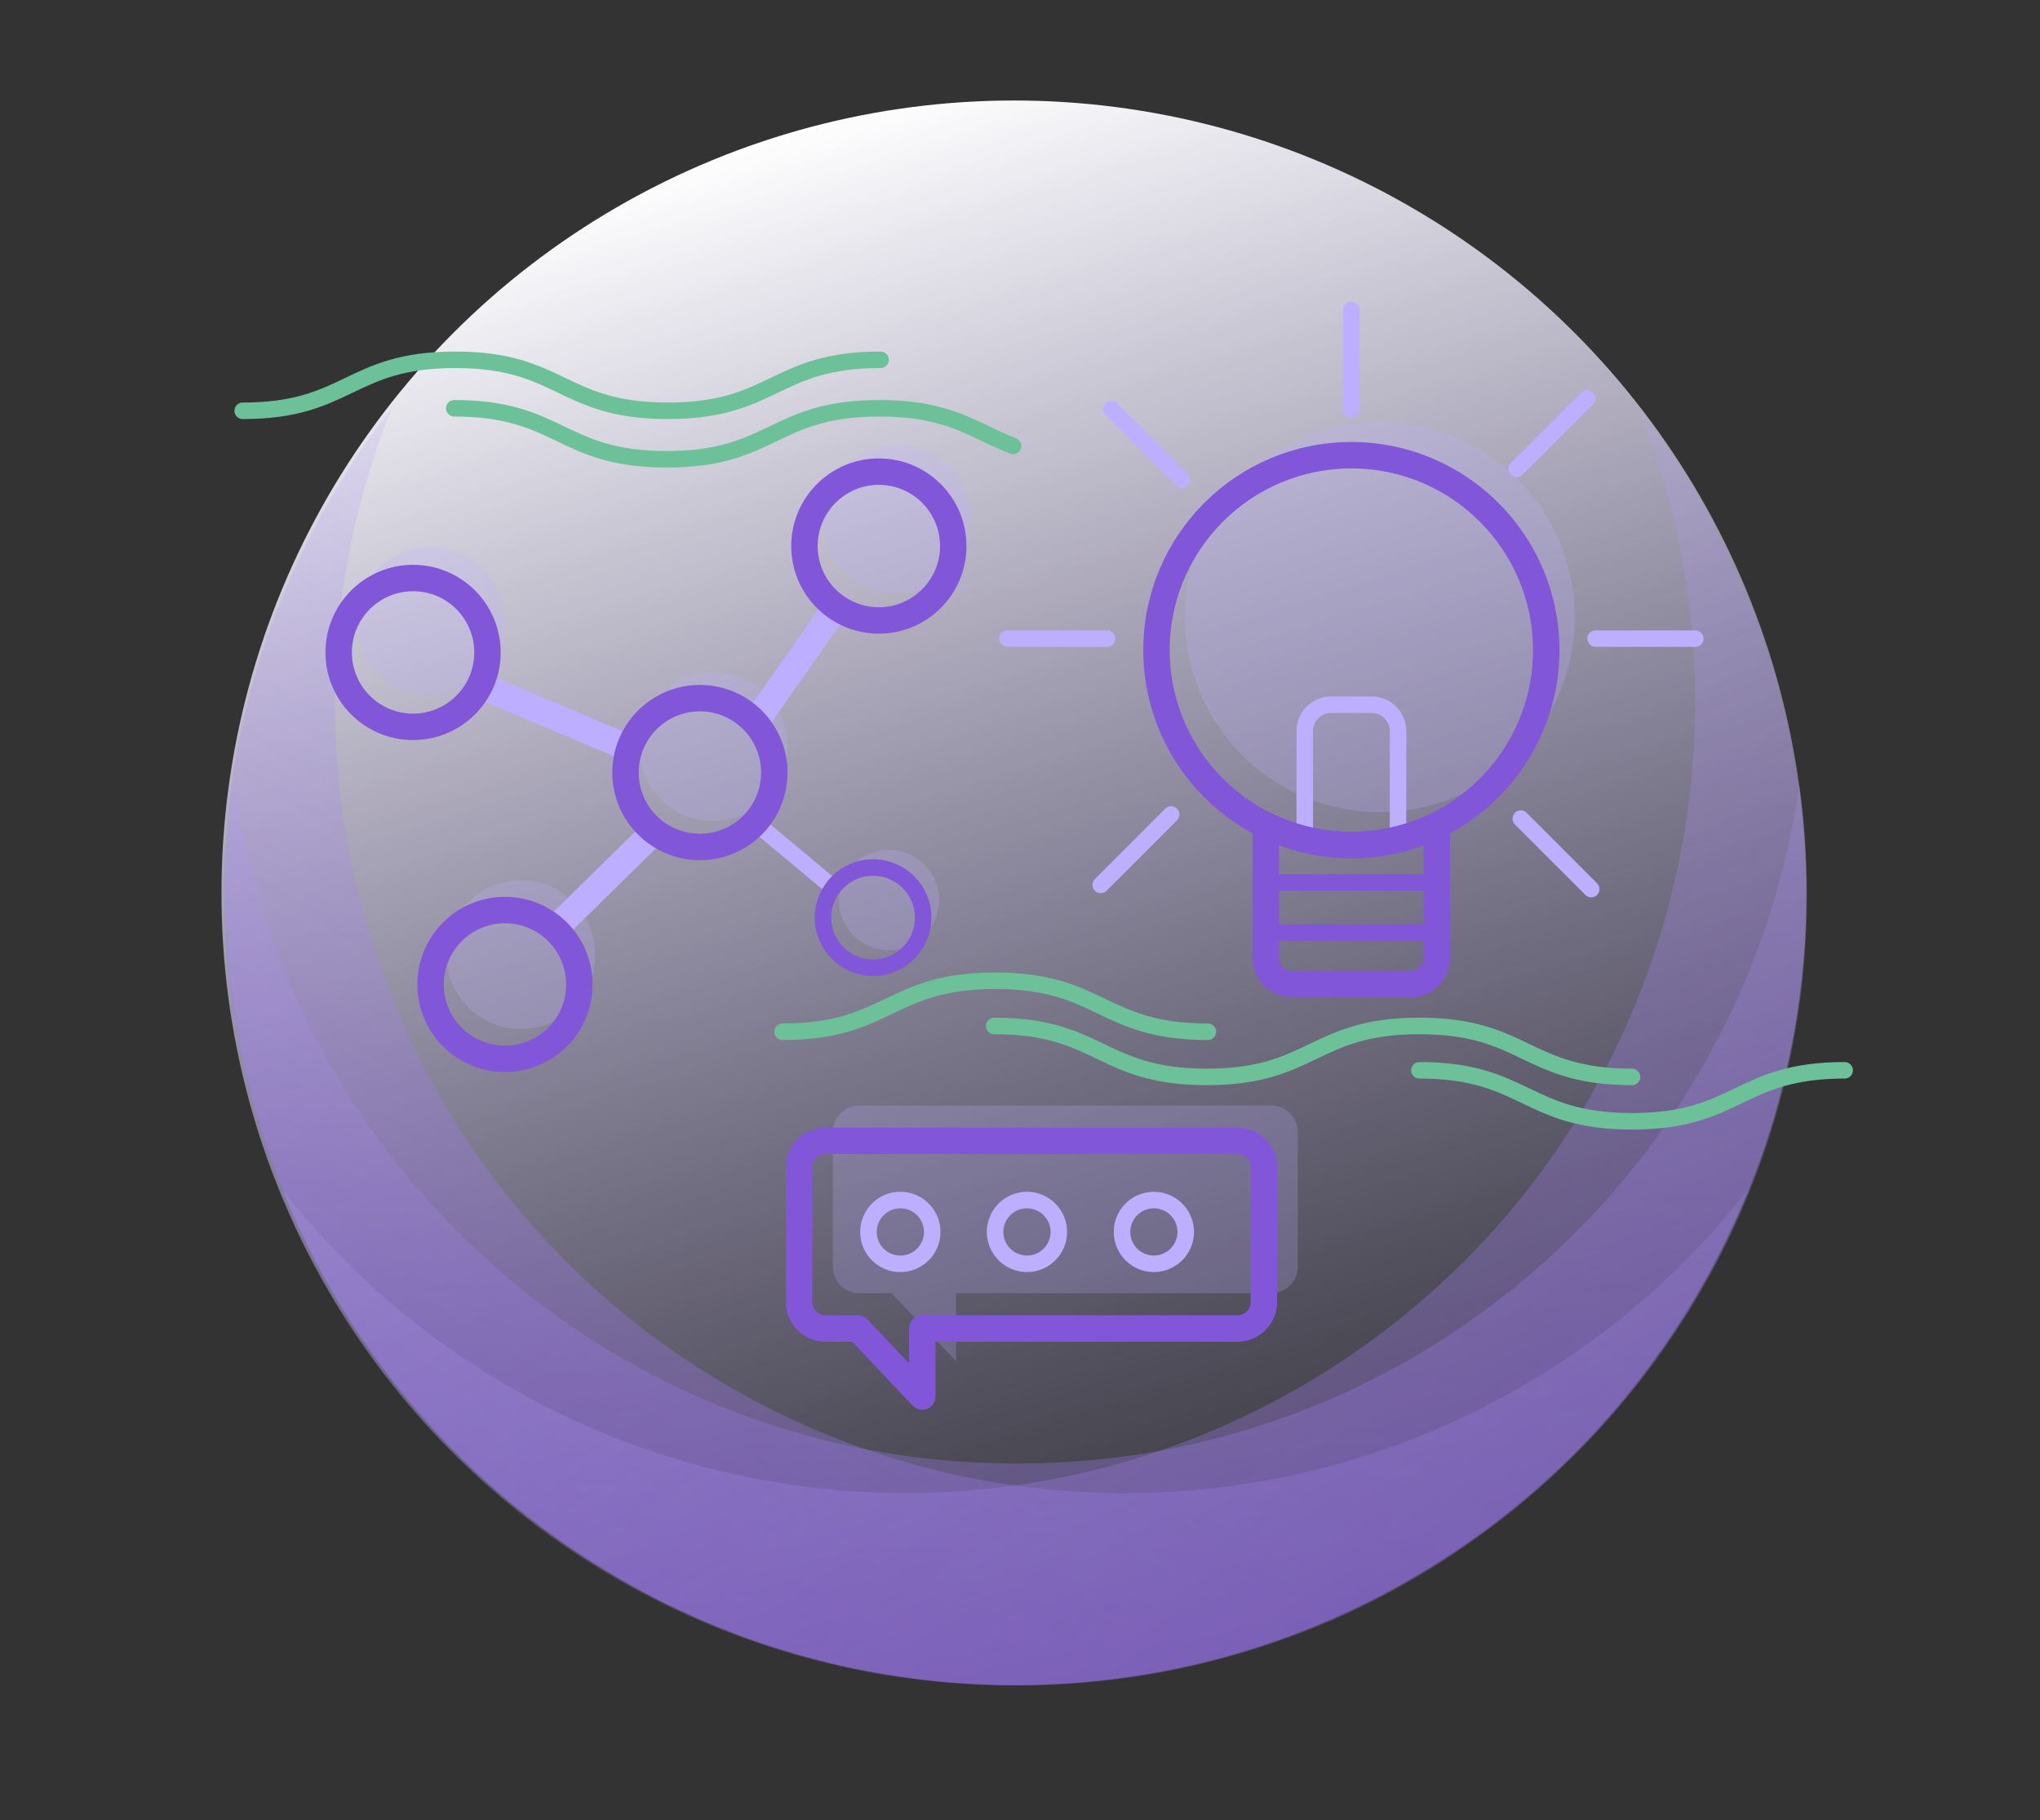 <svg id="Layer_1" data-name="Layer 1" xmlns="http://www.w3.org/2000/svg" xmlns:xlink="http://www.w3.org/1999/xlink" viewBox="0 0 617.77 551.06"><rect x="0" y="0" width="617.77" height="551.06" fill="#333333" stroke="none"/><defs><style>.cls-1{fill:url(#linear-gradient);}.cls-2{fill:url(#linear-gradient-2);}.cls-3{fill:url(#linear-gradient-3);}.cls-4{fill:url(#linear-gradient-4);}.cls-10,.cls-5,.cls-7,.cls-8,.cls-9{fill:none;stroke-linecap:round;}.cls-5{stroke:#6dc199;stroke-miterlimit:10;}.cls-10,.cls-5,.cls-8{stroke-width:5px;}.cls-6{fill:#beaeff;opacity:0.23;isolation:isolate;}.cls-10,.cls-7{stroke:#8256d8;}.cls-10,.cls-7,.cls-8,.cls-9{stroke-linejoin:round;}.cls-7,.cls-9{stroke-width:8px;}.cls-8,.cls-9{stroke:#beaeff;}</style><linearGradient id="linear-gradient" x1="-1197.38" y1="1075.49" x2="-1197.38" y2="1074.49" gradientTransform="matrix(-459.03, 140.34, 140.34, 459.03, -700181.99, -325140.49)" gradientUnits="userSpaceOnUse"><stop offset="0" stop-color="#beaeff" stop-opacity="0"/><stop offset="1" stop-color="#fff"/></linearGradient><linearGradient id="linear-gradient-2" x1="-1191.6" y1="1078.03" x2="-1191.6" y2="1076.49" gradientTransform="matrix(478.62, 0, 0, -272.87, 570628.82, 294348.84)" gradientUnits="userSpaceOnUse"><stop offset="0" stop-color="#beaeff" stop-opacity="0.15"/><stop offset="1" stop-color="#8256d8" stop-opacity="0.46"/></linearGradient><linearGradient id="linear-gradient-3" x1="-1192.56" y1="1080.19" x2="-1192.56" y2="1078.66" gradientTransform="matrix(414.49, 239.31, 136.44, -236.31, 347280.85, 540850.43)" xlink:href="#linear-gradient-2"/><linearGradient id="linear-gradient-4" x1="-1191.39" y1="1075.31" x2="-1191.39" y2="1073.78" gradientTransform="matrix(414.49, -239.31, -136.44, -236.31, 640802.01, -30801.7)" xlink:href="#linear-gradient-2"/></defs><title>bridge_icons_landingpage_0</title><circle id="christina-wocintechchat-com-VpcgTEKerEQ-unsplash" class="cls-1" cx="307.07" cy="270.43" r="240"/><path id="Subtraction_1" data-name="Subtraction 1" class="cls-2" d="M70.94,237.48h0a242.31,242.31,0,0,0-1.1,58,238.65,238.65,0,0,0,3.63,23.76,235,235,0,0,0,5.9,22.93c2.3,7.42,5,14.82,8,22s6.4,14.13,10.08,20.92,7.69,13.37,12,19.73a240.47,240.47,0,0,0,64.63,64.64c6.36,4.3,13,8.33,19.73,12s13.82,7.08,20.92,10.08,14.56,5.74,22,8,15.22,4.32,22.93,5.9q11.79,2.4,23.76,3.62a242.55,242.55,0,0,0,48.94,0c8-.81,15.91-2,23.76-3.62s15.43-3.56,22.93-5.9,14.83-5,22-8,14.14-6.39,20.92-10.08,13.37-7.69,19.73-12a240.65,240.65,0,0,0,64.64-64.64c4.3-6.36,8.33-13,12-19.73s7.07-13.82,10.07-20.92,5.74-14.56,8.05-22,4.32-15.22,5.9-22.93,2.82-15.79,3.63-23.76a242.83,242.83,0,0,0-1.11-58c-1,7.19-2.36,14.41-4,21.47S537.24,272.9,535,279.7s-4.82,13.44-7.66,19.94-6,12.85-9.35,19a240.43,240.43,0,0,1-86.3,90.11c-6,3.64-12.25,7-18.56,10.14s-12.91,6-19.5,8.5-13.51,4.83-20.37,6.77-14,3.63-21.13,4.95-14.51,2.36-21.8,3-14.92,1-22.39,1-15-.35-22.38-1-14.63-1.7-21.8-3-14.2-3-21.13-4.95-13.71-4.22-20.37-6.77-13.15-5.39-19.5-8.5-12.55-6.5-18.56-10.14a240.31,240.31,0,0,1-86.31-90.11c-3.38-6.18-6.53-12.59-9.34-19s-5.42-13.21-7.67-19.94S76.6,265.93,75,259,72,244.67,70.94,237.48Z"/><path id="Subtraction_2" data-name="Subtraction 2" class="cls-3" d="M118.76,123.33h0a242.27,242.27,0,0,0-30,49.7q-4.94,11-8.74,22.39c-2.49,7.47-4.63,15.14-6.36,22.82s-3.06,15.34-4,23.06-1.53,15.44-1.73,23.16,0,15.42.51,23.08a240.49,240.49,0,0,0,23.66,88.29c3.35,6.91,7.09,13.72,11.09,20.25s8.43,13,13.08,19.19,9.74,12.25,15,18,11,11.35,16.91,16.58,12.26,10.33,18.76,15a242.7,242.7,0,0,0,42.38,24.46q11,4.93,22.39,8.75c7.47,2.48,15.14,4.62,22.81,6.35s15.35,3.07,23.07,4,15.44,1.53,23.15,1.73,15.43,0,23.08-.52A240.49,240.49,0,0,0,412.15,486c6.91-3.35,13.72-7.09,20.25-11.09s13-8.43,19.19-13.08,12.25-9.74,18-15,11.35-11,16.57-16.92a239.51,239.51,0,0,0,15-18.76,242.39,242.39,0,0,0,28.07-50.81C524.73,366,520,371.6,515,376.88s-10.12,10.28-15.48,15-10.9,9.22-16.61,13.44-11.59,8.15-17.61,11.81A240.45,240.45,0,0,1,345.5,452.05c-7,.15-14.14,0-21.14-.5s-14.17-1.28-21.15-2.39-14.11-2.57-21-4.32-14-3.88-20.78-6.27-13.75-5.22-20.4-8.27-13.44-6.57-19.9-10.3-12.82-7.8-18.87-12.09-11.82-8.78-17.36-13.53-10.8-9.69-15.82-14.85-9.77-10.51-14.25-16-8.7-11.25-12.65-17.12-7.61-11.9-11-18.06a240.39,240.39,0,0,1-29.69-121.19c.16-7,.64-14.16,1.43-21.16s1.91-14.15,3.33-21.1,3.21-14,5.27-20.91S116,130.06,118.76,123.33Z"/><path id="Subtraction_3" data-name="Subtraction 3" class="cls-4" d="M85.58,360.3h0a242.64,242.64,0,0,0,28.07,50.81,239.51,239.51,0,0,0,15,18.76,236.08,236.08,0,0,0,16.57,16.91c5.72,5.28,11.76,10.33,18,15s12.6,9.05,19.18,13.08,13.35,7.73,20.25,11.09a240.49,240.49,0,0,0,88.29,23.66c7.66.55,15.43.72,23.09.52s15.5-.78,23.15-1.73,15.48-2.32,23.07-4,15.34-3.87,22.81-6.36a238,238,0,0,0,22.39-8.74,242.7,242.7,0,0,0,42.38-24.46,239.63,239.63,0,0,0,18.76-15,236.08,236.08,0,0,0,16.91-16.57c5.28-5.71,10.33-11.76,15-18s9.05-12.61,13.08-19.19,7.73-13.35,11.09-20.25a240.49,240.49,0,0,0,23.66-88.29c.55-7.66.72-15.43.52-23.09s-.79-15.5-1.73-23.15-2.32-15.48-4-23.06-3.87-15.35-6.36-22.82A238,238,0,0,0,526,173a242.27,242.27,0,0,0-30-49.7c2.72,6.73,5.16,13.66,7.25,20.6s3.84,13.9,5.28,20.92,2.54,14.05,3.33,21.1,1.26,14.12,1.42,21.16A240.66,240.66,0,0,1,483.64,328.3c-3.39,6.16-7.09,12.23-11,18.06S464.44,358,460,363.47s-9.28,10.94-14.25,16-10.35,10.16-15.83,14.86-11.38,9.3-17.36,13.53-12.4,8.35-18.87,12.08-13.16,7.2-19.9,10.3-13.52,5.84-20.4,8.27-13.79,4.51-20.77,6.28-14,3.2-21,4.31-14.09,1.92-21.14,2.4-14.12.64-21.14.49a240.33,240.33,0,0,1-119.8-34.88c-6-3.66-11.95-7.63-17.61-11.81s-11.3-8.73-16.61-13.44-10.57-9.8-15.48-15S90.05,366,85.58,360.3Z"/><g id="Group_561" data-name="Group 561"><path id="Path_589" data-name="Path 589" class="cls-5" d="M301.06,310.63c32.19,0,32.19,15.43,64.39,15.43s32.19-15.43,64.38-15.43,32.2,15.43,64.4,15.43"/><path id="Path_590" data-name="Path 590" class="cls-5" d="M429.84,324.06c32.19,0,32.19,15.44,64.38,15.44s32.2-15.44,64.39-15.44"/><path id="Path_591" data-name="Path 591" class="cls-5" d="M237,312.39c32.19,0,32.19-15.44,64.39-15.44s32.2,15.44,64.39,15.44"/><path id="Path_592" data-name="Path 592" class="cls-5" d="M137.56,123.62c32.19,0,32.19,15.44,64.38,15.44s32.19-15.44,64.38-15.44c21.42,0,28.59,6.83,40.47,11.41"/><path id="Path_593" data-name="Path 593" class="cls-5" d="M73.49,124.38c32.19,0,32.19-15.44,64.39-15.44s32.2,15.44,64.39,15.44,32.2-15.44,64.39-15.44"/><g id="Group_558" data-name="Group 558"><path id="Path_594" data-name="Path 594" class="cls-6" d="M385,334.74H260.22a8,8,0,0,0-8,8v40.81a8,8,0,0,0,8,8H270l19.52,20.6v-20.6H385a8,8,0,0,0,8-8V342.74A8,8,0,0,0,385,334.74Z"/><path id="Path_595" data-name="Path 595" class="cls-7" d="M374.71,345.43H250a8,8,0,0,0-8,8v40.81a8,8,0,0,0,8,8h9.78l19.52,20.6v-20.6h95.44a8,8,0,0,0,8-8V353.43A8,8,0,0,0,374.71,345.43Z"/><path id="Rectangle_522" data-name="Rectangle 522" class="cls-8" d="M272.65,363.35h0A9.65,9.65,0,0,1,282.3,373h0a9.65,9.65,0,0,1-9.65,9.65h0A9.64,9.64,0,0,1,263,373h0A9.64,9.64,0,0,1,272.65,363.35Z"/><path id="Rectangle_523" data-name="Rectangle 523" class="cls-8" d="M311,363.35h0a9.65,9.65,0,0,1,9.64,9.64h0a9.65,9.65,0,0,1-9.64,9.65h0a9.65,9.65,0,0,1-9.65-9.65h0A9.65,9.65,0,0,1,311,363.35Z"/><path id="Rectangle_524" data-name="Rectangle 524" class="cls-8" d="M349.42,363.35h0a9.65,9.65,0,0,1,9.65,9.64h0a9.65,9.65,0,0,1-9.65,9.65h0a9.65,9.65,0,0,1-9.64-9.65h0A9.65,9.65,0,0,1,349.42,363.35Z"/></g><g id="Group_559" data-name="Group 559"><circle id="Ellipse_218" data-name="Ellipse 218" class="cls-6" cx="269.22" cy="272.5" r="15.17"/><circle id="Ellipse_219" data-name="Ellipse 219" class="cls-6" cx="130.39" cy="188.05" r="22.53"/><circle id="Ellipse_220" data-name="Ellipse 220" class="cls-6" cx="271.62" cy="157.12" r="22.53"/><circle id="Ellipse_221" data-name="Ellipse 221" class="cls-6" cx="216.01" cy="226.1" r="22.53"/><circle id="Ellipse_222" data-name="Ellipse 222" class="cls-6" cx="157.72" cy="289.05" r="22.53"/><line id="Line_118" data-name="Line 118" class="cls-8" x1="252.11" y1="268.57" x2="228.67" y2="249.02"/><line id="Line_119" data-name="Line 119" class="cls-9" x1="168.01" y1="281.33" x2="198.15" y2="251.71"/><line id="Line_120" data-name="Line 120" class="cls-9" x1="145.3" y1="207.51" x2="189.42" y2="226.1"/><line id="Line_121" data-name="Line 121" class="cls-9" x1="253.24" y1="183.81" x2="228.67" y2="218.81"/><circle id="Ellipse_223" data-name="Ellipse 223" class="cls-7" cx="125.09" cy="197.54" r="22.53"/><circle id="Ellipse_224" data-name="Ellipse 224" class="cls-7" cx="152.92" cy="298.07" r="22.53"/><circle id="Ellipse_225" data-name="Ellipse 225" class="cls-7" cx="266.14" cy="165.33" r="22.53"/><circle id="Ellipse_226" data-name="Ellipse 226" class="cls-10" cx="264.39" cy="277.84" r="15.17"/><circle id="Ellipse_227" data-name="Ellipse 227" class="cls-7" cx="211.95" cy="233.91" r="22.53"/></g><g id="Group_560" data-name="Group 560"><circle id="Ellipse_228" data-name="Ellipse 228" class="cls-6" cx="417.86" cy="186.88" r="59.01"/><path id="Path_596" data-name="Path 596" class="cls-8" d="M395.11,253.88V221.36a8,8,0,0,1,8-8h12.25a8,8,0,0,1,8,8v32.52"/><circle id="Ellipse_229" data-name="Ellipse 229" class="cls-7" cx="409.23" cy="196.84" r="59.01"/><path id="Path_597" data-name="Path 597" class="cls-7" d="M384.3,250.33a8,8,0,0,0-1,3.82V290a8,8,0,0,0,8,8h35.8a8,8,0,0,0,8-8v-35.8a8,8,0,0,0-1-3.82A59,59,0,0,1,384.3,250.33Z"/><line id="Line_122" data-name="Line 122" class="cls-10" x1="383.33" y1="267.17" x2="435.13" y2="267.17"/><line id="Line_123" data-name="Line 123" class="cls-10" x1="383.33" y1="282.34" x2="435.13" y2="282.34"/><line id="Line_124" data-name="Line 124" class="cls-8" x1="409.23" y1="93.84" x2="409.23" y2="124"/><line id="Line_125" data-name="Line 125" class="cls-8" x1="305.09" y1="193.36" x2="335.25" y2="193.36"/><line id="Line_126" data-name="Line 126" class="cls-8" x1="483.21" y1="193.36" x2="513.37" y2="193.36"/><line id="Line_127" data-name="Line 127" class="cls-8" x1="336.6" y1="123.93" x2="357.92" y2="145.25"/><line id="Line_128" data-name="Line 128" class="cls-8" x1="460.54" y1="247.87" x2="481.86" y2="269.19"/><line id="Line_129" data-name="Line 129" class="cls-8" x1="333.33" y1="267.93" x2="354.65" y2="246.61"/><line id="Line_130" data-name="Line 130" class="cls-8" x1="459.28" y1="141.98" x2="480.6" y2="120.66"/></g></g></svg>
